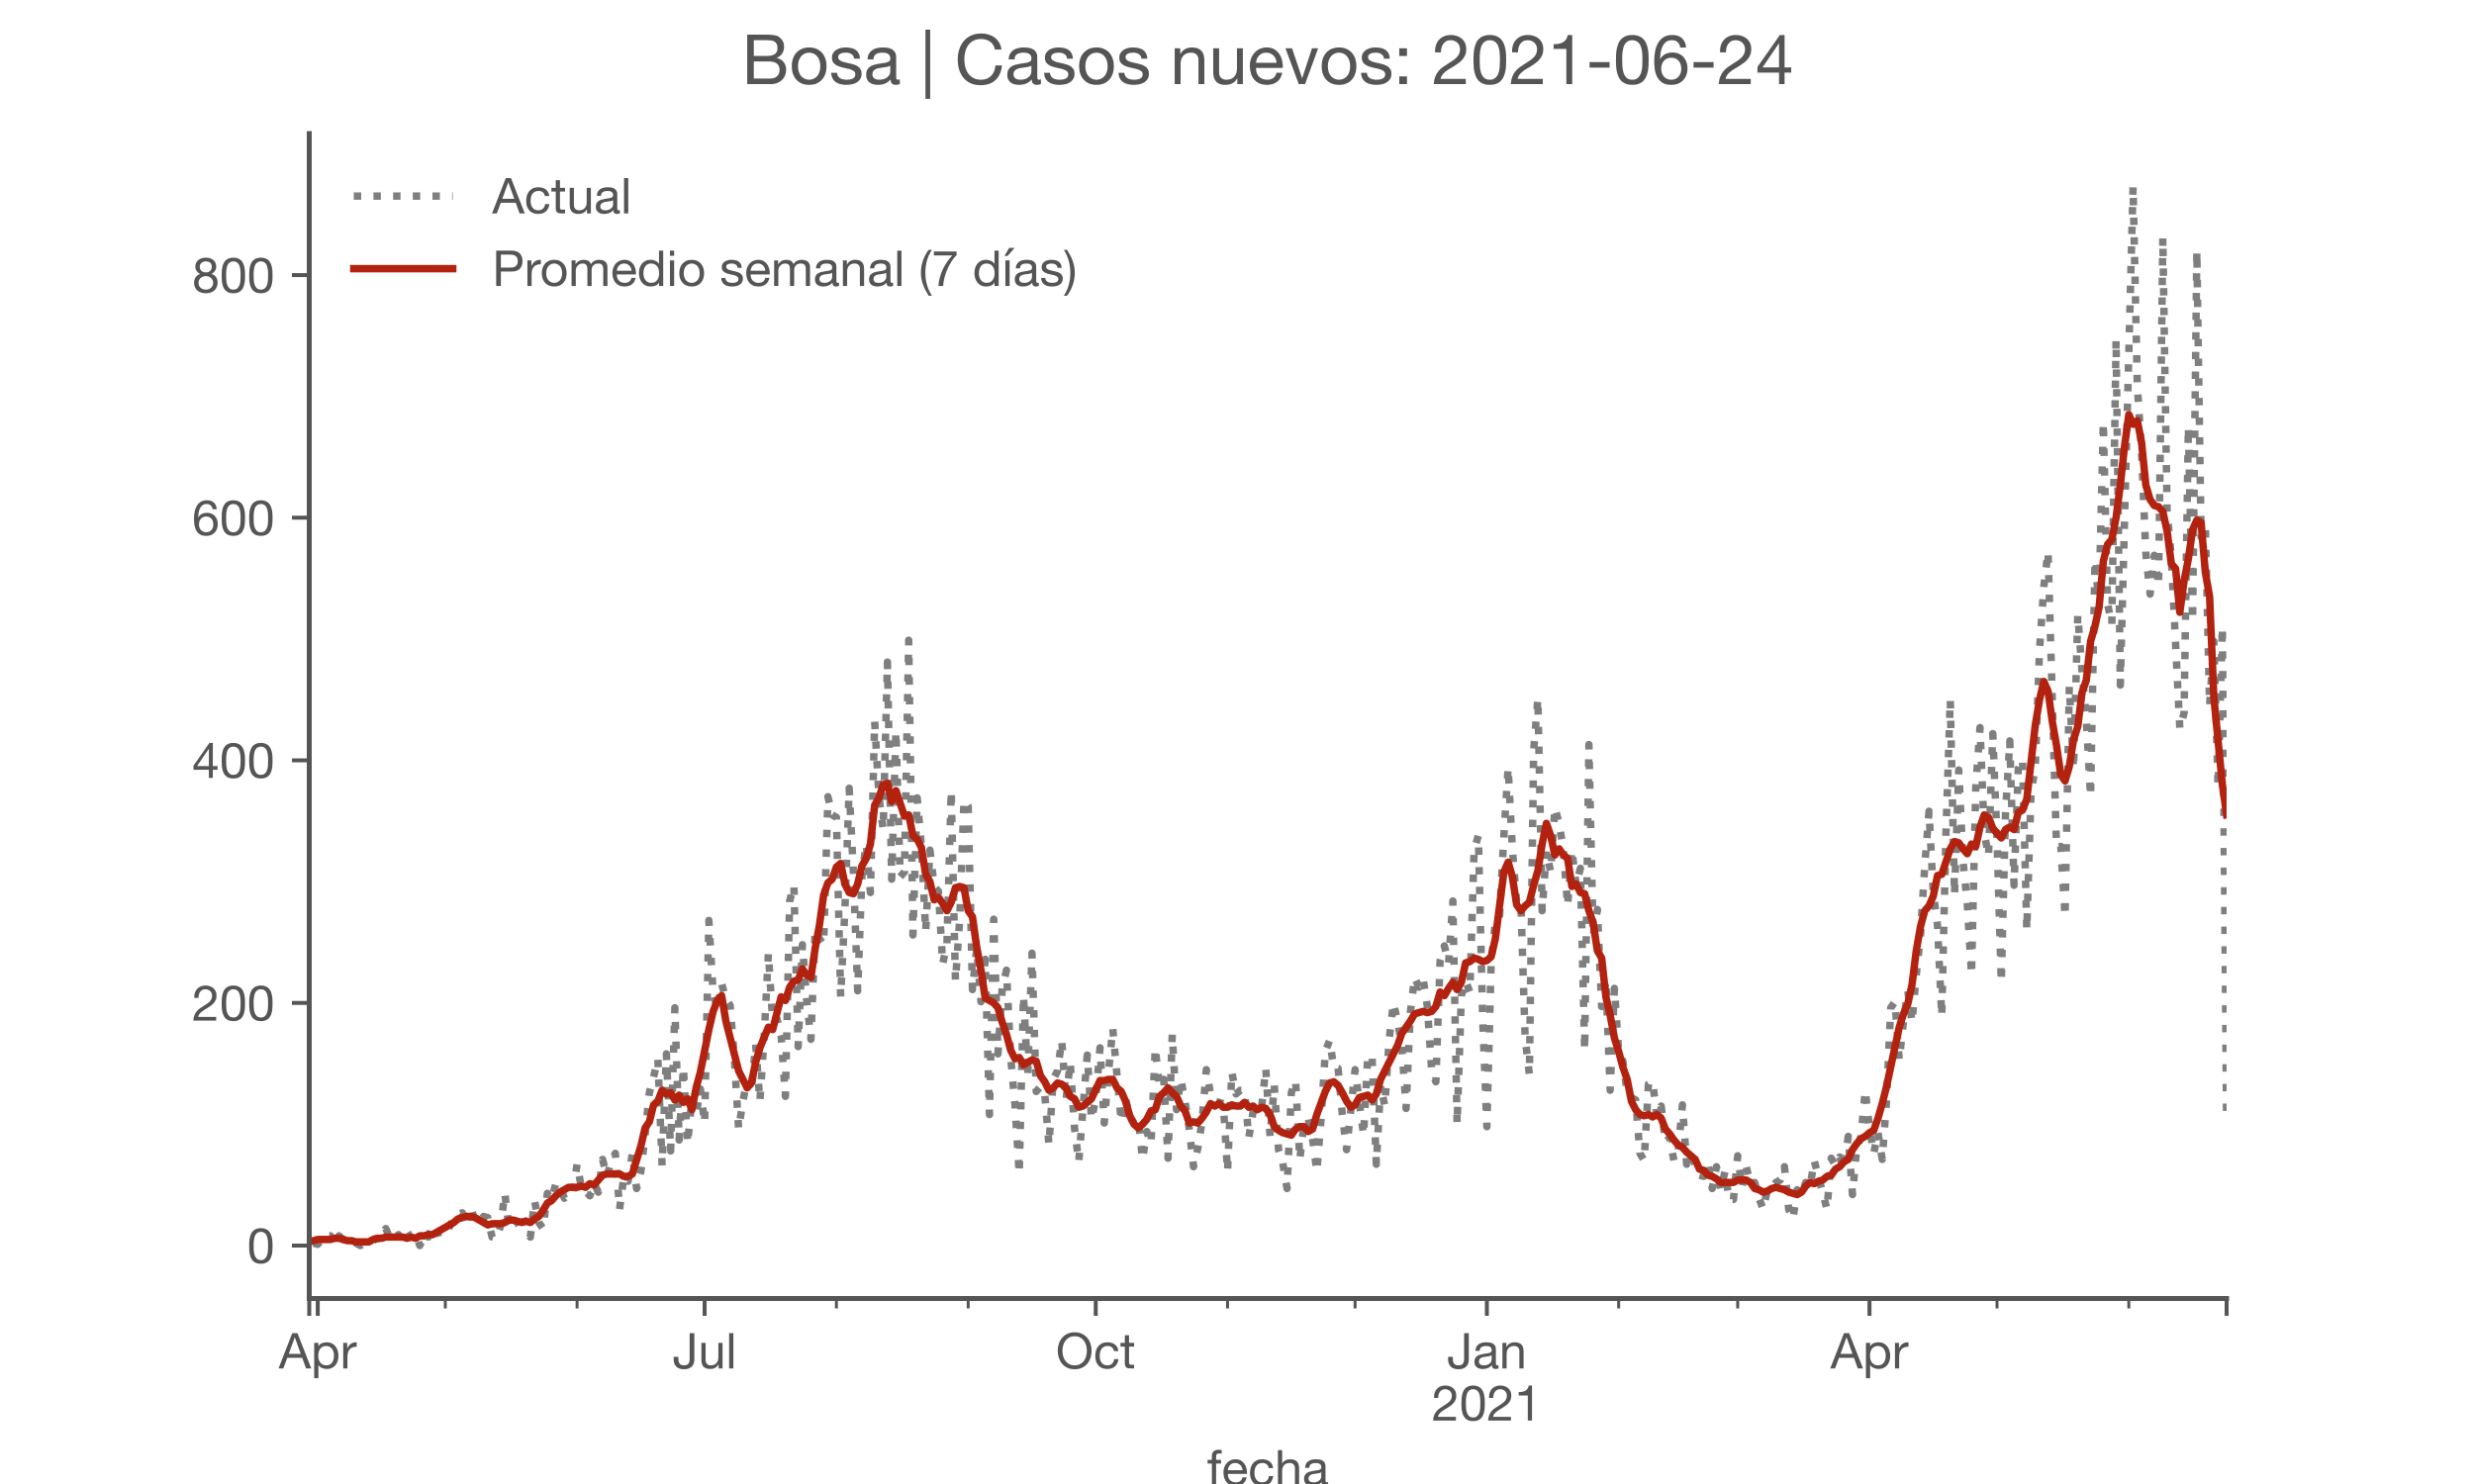 <?xml version="1.0" encoding="utf-8" standalone="no"?>
<!DOCTYPE svg PUBLIC "-//W3C//DTD SVG 1.1//EN"
  "http://www.w3.org/Graphics/SVG/1.1/DTD/svg11.dtd">
<!-- Created with matplotlib (https://matplotlib.org/) -->
<svg height="300pt" version="1.1" viewBox="0 0 500 300" width="500pt" xmlns="http://www.w3.org/2000/svg" xmlns:xlink="http://www.w3.org/1999/xlink">
 <defs>
  <style type="text/css">*{stroke-linecap:butt;stroke-linejoin:round;}</style>
 </defs>
 <g id="figure_1">
  <g id="patch_1">
   <path d="M 0 300 
L 500 300 
L 500 0 
L 0 0 
z
" style="fill:#ffffff;"/>
  </g>
  <g id="axes_1">
   <g id="patch_2">
    <path d="M 62.5 262.5 
L 450 262.5 
L 450 27 
L 62.5 27 
z
" style="fill:#ffffff;"/>
   </g>
   <g id="matplotlib.axis_1">
    <g id="xtick_1">
     <g id="line2d_1">
      <defs>
       <path d="M 0 0 
L 0 3.5 
" id="mcec38db6cc" style="stroke:#555555;stroke-width:0.8;"/>
      </defs>
      <g>
       <use style="fill:#555555;stroke:#555555;stroke-width:0.8;" x="62.5" xlink:href="#mcec38db6cc" y="262.5"/>
      </g>
     </g>
    </g>
    <g id="xtick_2">
     <g id="line2d_2">
      <g>
       <use style="fill:#555555;stroke:#555555;stroke-width:0.8;" x="64.218" xlink:href="#mcec38db6cc" y="262.5"/>
      </g>
     </g>
     <g id="text_1">
      <!-- Apr -->
      <g style="fill:#555555;" transform="translate(56.349 276.641)scale(0.1 -0.1)">
       <defs>
        <path d="M 20.094 29.5 
L 32.203 62.797 
L 32.406 62.797 
L 44.297 29.5 
z
M 27.203 71.406 
L -0.594 0 
L 9.094 0 
L 17.094 21.5 
L 47.297 21.5 
L 55.094 0 
L 65.594 0 
L 37.703 71.406 
z
" id="HelveticaNeue-65"/>
        <path d="M 6.703 51.703 
L 6.703 -19.703 
L 15.203 -19.703 
L 15.203 6.906 
L 15.406 6.906 
Q 16.797 4.594 18.844 3.047 
Q 20.906 1.5 23.203 0.594 
Q 25.5 -0.297 27.844 -0.688 
Q 30.203 -1.094 32.094 -1.094 
Q 38 -1.094 42.453 1 
Q 46.906 3.094 49.844 6.75 
Q 52.797 10.406 54.25 15.297 
Q 55.703 20.203 55.703 25.703 
Q 55.703 31.203 54.203 36.094 
Q 52.703 41 49.75 44.75 
Q 46.797 48.5 42.344 50.703 
Q 37.906 52.906 31.906 52.906 
Q 26.5 52.906 22 50.953 
Q 17.5 49 15.406 44.703 
L 15.203 44.703 
L 15.203 51.703 
z
M 46.703 26.297 
Q 46.703 22.5 45.891 18.891 
Q 45.094 15.297 43.297 12.5 
Q 41.5 9.703 38.547 8 
Q 35.594 6.297 31.203 6.297 
Q 26.797 6.297 23.688 7.938 
Q 20.594 9.594 18.641 12.297 
Q 16.703 15 15.797 18.547 
Q 14.906 22.094 14.906 25.906 
Q 14.906 29.5 15.75 33 
Q 16.594 36.5 18.5 39.25 
Q 20.406 42 23.406 43.703 
Q 26.406 45.406 30.703 45.406 
Q 34.797 45.406 37.844 43.797 
Q 40.906 42.203 42.844 39.5 
Q 44.797 36.797 45.75 33.344 
Q 46.703 29.906 46.703 26.297 
z
" id="HelveticaNeue-112"/>
        <path d="M 6.094 51.703 
L 6.094 0 
L 14.594 0 
L 14.594 23 
Q 14.594 28 15.594 31.844 
Q 16.594 35.703 18.797 38.391 
Q 21 41.094 24.594 42.5 
Q 28.203 43.906 33.297 43.906 
L 33.297 52.906 
Q 26.406 53.094 21.906 50.094 
Q 17.406 47.094 14.297 40.797 
L 14.094 40.797 
L 14.094 51.703 
z
" id="HelveticaNeue-114"/>
       </defs>
       <use xlink:href="#HelveticaNeue-65"/>
       <use x="64.8" xlink:href="#HelveticaNeue-112"/>
       <use x="124.1" xlink:href="#HelveticaNeue-114"/>
      </g>
     </g>
    </g>
    <g id="xtick_3">
     <g id="line2d_3">
      <g>
       <use style="fill:#555555;stroke:#555555;stroke-width:0.8;" x="142.406" xlink:href="#mcec38db6cc" y="262.5"/>
      </g>
     </g>
     <g id="text_2">
      <!-- Jul -->
      <g style="fill:#555555;" transform="translate(135.921 276.641)scale(0.1 -0.1)">
       <defs>
        <path d="M 44.094 17.797 
L 44.094 71.406 
L 34.594 71.406 
L 34.594 19.203 
Q 34.594 13.297 32.141 9.797 
Q 29.703 6.297 23.203 6.297 
Q 19.703 6.297 17.453 7.344 
Q 15.203 8.406 13.953 10.297 
Q 12.703 12.203 12.203 14.797 
Q 11.703 17.406 11.703 20.5 
L 11.703 23.5 
L 2.203 23.5 
L 2.203 19.094 
Q 2.203 8.906 7.594 3.656 
Q 13 -1.594 23 -1.594 
Q 29 -1.594 33.047 0.047 
Q 37.094 1.703 39.547 4.453 
Q 42 7.203 43.047 10.703 
Q 44.094 14.203 44.094 17.797 
z
" id="HelveticaNeue-74"/>
        <path d="M 49.203 0 
L 49.203 51.703 
L 40.703 51.703 
L 40.703 22.5 
Q 40.703 19 39.75 16.047 
Q 38.797 13.094 36.891 10.891 
Q 35 8.703 32.141 7.5 
Q 29.297 6.297 25.406 6.297 
Q 20.5 6.297 17.703 9.094 
Q 14.906 11.906 14.906 16.703 
L 14.906 51.703 
L 6.406 51.703 
L 6.406 17.703 
Q 6.406 13.5 7.25 10.047 
Q 8.094 6.594 10.188 4.094 
Q 12.297 1.594 15.688 0.25 
Q 19.094 -1.094 24.203 -1.094 
Q 29.906 -1.094 34.094 1.156 
Q 38.297 3.406 41 8.203 
L 41.203 8.203 
L 41.203 0 
z
" id="HelveticaNeue-117"/>
        <path d="M 6.906 71.406 
L 6.906 0 
L 15.406 0 
L 15.406 71.406 
z
" id="HelveticaNeue-108"/>
       </defs>
       <use xlink:href="#HelveticaNeue-74"/>
       <use x="51.9" xlink:href="#HelveticaNeue-117"/>
       <use x="107.5" xlink:href="#HelveticaNeue-108"/>
      </g>
     </g>
    </g>
    <g id="xtick_4">
     <g id="line2d_4">
      <g>
       <use style="fill:#555555;stroke:#555555;stroke-width:0.8;" x="221.452" xlink:href="#mcec38db6cc" y="262.5"/>
      </g>
     </g>
     <g id="text_3">
      <!-- Oct -->
      <g style="fill:#555555;" transform="translate(213.392 276.641)scale(0.1 -0.1)">
       <defs>
        <path d="M 13.297 35.703 
Q 13.297 41.094 14.688 46.344 
Q 16.094 51.594 19.094 55.797 
Q 22.094 60 26.797 62.547 
Q 31.5 65.094 38 65.094 
Q 44.5 65.094 49.203 62.547 
Q 53.906 60 56.906 55.797 
Q 59.906 51.594 61.297 46.344 
Q 62.703 41.094 62.703 35.703 
Q 62.703 30.297 61.297 25.047 
Q 59.906 19.797 56.906 15.594 
Q 53.906 11.406 49.203 8.844 
Q 44.5 6.297 38 6.297 
Q 31.5 6.297 26.797 8.844 
Q 22.094 11.406 19.094 15.594 
Q 16.094 19.797 14.688 25.047 
Q 13.297 30.297 13.297 35.703 
z
M 3.797 35.703 
Q 3.797 28.406 5.938 21.656 
Q 8.094 14.906 12.391 9.703 
Q 16.703 4.5 23.094 1.453 
Q 29.5 -1.594 38 -1.594 
Q 46.5 -1.594 52.891 1.453 
Q 59.297 4.5 63.594 9.703 
Q 67.906 14.906 70.047 21.656 
Q 72.203 28.406 72.203 35.703 
Q 72.203 43 70.047 49.75 
Q 67.906 56.5 63.594 61.703 
Q 59.297 66.906 52.891 70 
Q 46.5 73.094 38 73.094 
Q 29.5 73.094 23.094 70 
Q 16.703 66.906 12.391 61.703 
Q 8.094 56.5 5.938 49.75 
Q 3.797 43 3.797 35.703 
z
" id="HelveticaNeue-79"/>
        <path d="M 41.5 35.094 
L 50.297 35.094 
Q 49.797 39.703 47.891 43.047 
Q 46 46.406 43.047 48.594 
Q 40.094 50.797 36.25 51.844 
Q 32.406 52.906 28 52.906 
Q 21.906 52.906 17.297 50.75 
Q 12.703 48.594 9.641 44.844 
Q 6.594 41.094 5.094 36.047 
Q 3.594 31 3.594 25.203 
Q 3.594 19.406 5.141 14.547 
Q 6.703 9.703 9.75 6.203 
Q 12.797 2.703 17.344 0.797 
Q 21.906 -1.094 27.797 -1.094 
Q 37.703 -1.094 43.453 4.094 
Q 49.203 9.297 50.594 18.906 
L 41.906 18.906 
Q 41.094 12.906 37.547 9.594 
Q 34 6.297 27.703 6.297 
Q 23.703 6.297 20.797 7.891 
Q 17.906 9.5 16.094 12.141 
Q 14.297 14.797 13.438 18.188 
Q 12.594 21.594 12.594 25.203 
Q 12.594 29.094 13.391 32.75 
Q 14.203 36.406 16.047 39.203 
Q 17.906 42 21 43.703 
Q 24.094 45.406 28.703 45.406 
Q 34.094 45.406 37.297 42.703 
Q 40.5 40 41.5 35.094 
z
" id="HelveticaNeue-99"/>
        <path d="M 18.203 51.703 
L 18.203 67.203 
L 9.703 67.203 
L 9.703 51.703 
L 0.906 51.703 
L 0.906 44.203 
L 9.703 44.203 
L 9.703 11.297 
Q 9.703 7.703 10.391 5.5 
Q 11.094 3.297 12.547 2.094 
Q 14 0.906 16.344 0.453 
Q 18.703 0 22 0 
L 28.5 0 
L 28.5 7.5 
L 24.594 7.5 
Q 22.594 7.5 21.344 7.641 
Q 20.094 7.797 19.391 8.297 
Q 18.703 8.797 18.453 9.688 
Q 18.203 10.594 18.203 12.094 
L 18.203 44.203 
L 28.5 44.203 
L 28.5 51.703 
z
" id="HelveticaNeue-116"/>
       </defs>
       <use xlink:href="#HelveticaNeue-79"/>
       <use x="76" xlink:href="#HelveticaNeue-99"/>
       <use x="129.7" xlink:href="#HelveticaNeue-116"/>
      </g>
     </g>
    </g>
    <g id="xtick_5">
     <g id="line2d_5">
      <g>
       <use style="fill:#555555;stroke:#555555;stroke-width:0.8;" x="300.499" xlink:href="#mcec38db6cc" y="262.5"/>
      </g>
     </g>
     <g id="text_4">
      <!-- Jan -->
      <g style="fill:#555555;" transform="translate(292.439 276.641)scale(0.1 -0.1)">
       <defs>
        <path d="M 52.203 0.203 
Q 50 -1.094 46.094 -1.094 
Q 42.797 -1.094 40.844 0.75 
Q 38.906 2.594 38.906 6.797 
Q 35.406 2.594 30.75 0.75 
Q 26.094 -1.094 20.703 -1.094 
Q 17.203 -1.094 14.047 -0.297 
Q 10.906 0.5 8.594 2.203 
Q 6.297 3.906 4.938 6.656 
Q 3.594 9.406 3.594 13.297 
Q 3.594 17.703 5.094 20.5 
Q 6.594 23.297 9.047 25.047 
Q 11.5 26.797 14.641 27.688 
Q 17.797 28.594 21.094 29.203 
Q 24.594 29.906 27.75 30.25 
Q 30.906 30.594 33.297 31.25 
Q 35.703 31.906 37.094 33.156 
Q 38.5 34.406 38.5 36.797 
Q 38.5 39.594 37.453 41.297 
Q 36.406 43 34.75 43.891 
Q 33.094 44.797 31.047 45.094 
Q 29 45.406 27 45.406 
Q 21.594 45.406 18 43.344 
Q 14.406 41.297 14.094 35.594 
L 5.594 35.594 
Q 5.797 40.406 7.594 43.703 
Q 9.406 47 12.406 49.047 
Q 15.406 51.094 19.25 52 
Q 23.094 52.906 27.5 52.906 
Q 31 52.906 34.453 52.406 
Q 37.906 51.906 40.703 50.344 
Q 43.5 48.797 45.203 46 
Q 46.906 43.203 46.906 38.703 
L 46.906 12.094 
Q 46.906 9.094 47.25 7.688 
Q 47.594 6.297 49.594 6.297 
Q 50.703 6.297 52.203 6.797 
z
M 38.406 26.703 
Q 36.797 25.5 34.188 24.953 
Q 31.594 24.406 28.75 24.047 
Q 25.906 23.703 23 23.25 
Q 20.094 22.797 17.797 21.797 
Q 15.5 20.797 14.047 18.938 
Q 12.594 17.094 12.594 13.906 
Q 12.594 11.797 13.438 10.344 
Q 14.297 8.906 15.641 8 
Q 17 7.094 18.797 6.688 
Q 20.594 6.297 22.594 6.297 
Q 26.797 6.297 29.797 7.438 
Q 32.797 8.594 34.688 10.344 
Q 36.594 12.094 37.5 14.141 
Q 38.406 16.203 38.406 18 
z
" id="HelveticaNeue-97"/>
        <path d="M 6.406 51.703 
L 6.406 0 
L 14.906 0 
L 14.906 29.203 
Q 14.906 32.703 15.844 35.641 
Q 16.797 38.594 18.688 40.797 
Q 20.594 43 23.438 44.203 
Q 26.297 45.406 30.203 45.406 
Q 35.094 45.406 37.891 42.594 
Q 40.703 39.797 40.703 35 
L 40.703 0 
L 49.203 0 
L 49.203 34 
Q 49.203 38.203 48.344 41.641 
Q 47.5 45.094 45.391 47.594 
Q 43.297 50.094 39.891 51.5 
Q 36.5 52.906 31.406 52.906 
Q 19.906 52.906 14.594 43.5 
L 14.406 43.5 
L 14.406 51.703 
z
" id="HelveticaNeue-110"/>
       </defs>
       <use xlink:href="#HelveticaNeue-74"/>
       <use x="51.9" xlink:href="#HelveticaNeue-97"/>
       <use x="105.6" xlink:href="#HelveticaNeue-110"/>
      </g>
      <!-- 2021 -->
      <g style="fill:#555555;" transform="translate(289.38 287.18)scale(0.1 -0.1)">
       <defs>
        <path d="M 4.406 45.797 
L 12.906 45.797 
Q 12.797 49 13.547 52.141 
Q 14.297 55.297 16 57.797 
Q 17.703 60.297 20.344 61.844 
Q 23 63.406 26.703 63.406 
Q 29.5 63.406 32 62.5 
Q 34.5 61.594 36.344 59.891 
Q 38.203 58.203 39.297 55.844 
Q 40.406 53.5 40.406 50.594 
Q 40.406 46.906 39.25 44.094 
Q 38.094 41.297 35.844 38.891 
Q 33.594 36.5 30.188 34.141 
Q 26.797 31.797 22.297 29 
Q 18.594 26.797 15.188 24.297 
Q 11.797 21.797 9.094 18.5 
Q 6.406 15.203 4.656 10.75 
Q 2.906 6.297 2.406 0 
L 48.703 0 
L 48.703 7.5 
L 12.297 7.5 
Q 12.906 10.797 14.844 13.344 
Q 16.797 15.906 19.547 18.094 
Q 22.297 20.297 25.594 22.25 
Q 28.906 24.203 32.203 26.203 
Q 35.5 28.297 38.594 30.594 
Q 41.703 32.906 44.094 35.75 
Q 46.5 38.594 47.953 42.188 
Q 49.406 45.797 49.406 50.5 
Q 49.406 55.5 47.656 59.297 
Q 45.906 63.094 42.906 65.641 
Q 39.906 68.203 35.844 69.547 
Q 31.797 70.906 27.203 70.906 
Q 21.594 70.906 17.188 69 
Q 12.797 67.094 9.844 63.75 
Q 6.906 60.406 5.5 55.797 
Q 4.094 51.203 4.406 45.797 
z
" id="HelveticaNeue-50"/>
        <path d="M 13.203 34.906 
Q 13.203 37.5 13.25 40.641 
Q 13.297 43.797 13.75 46.938 
Q 14.203 50.094 15.047 53.094 
Q 15.906 56.094 17.547 58.344 
Q 19.203 60.594 21.703 62 
Q 24.203 63.406 27.797 63.406 
Q 31.406 63.406 33.906 62 
Q 36.406 60.594 38.047 58.344 
Q 39.703 56.094 40.547 53.094 
Q 41.406 50.094 41.844 46.938 
Q 42.297 43.797 42.344 40.641 
Q 42.406 37.5 42.406 34.906 
Q 42.406 30.906 42.156 25.953 
Q 41.906 21 40.547 16.641 
Q 39.203 12.297 36.203 9.297 
Q 33.203 6.297 27.797 6.297 
Q 22.406 6.297 19.406 9.297 
Q 16.406 12.297 15.047 16.641 
Q 13.703 21 13.453 25.953 
Q 13.203 30.906 13.203 34.906 
z
M 4.203 34.797 
Q 4.203 30.906 4.391 26.703 
Q 4.594 22.5 5.391 18.5 
Q 6.203 14.5 7.703 10.953 
Q 9.203 7.406 11.797 4.703 
Q 14.406 2 18.344 0.453 
Q 22.297 -1.094 27.797 -1.094 
Q 33.406 -1.094 37.297 0.453 
Q 41.203 2 43.797 4.703 
Q 46.406 7.406 47.906 10.953 
Q 49.406 14.5 50.203 18.5 
Q 51 22.5 51.203 26.703 
Q 51.406 30.906 51.406 34.797 
Q 51.406 38.703 51.203 42.891 
Q 51 47.094 50.203 51.094 
Q 49.406 55.094 47.906 58.688 
Q 46.406 62.297 43.797 65 
Q 41.203 67.703 37.25 69.297 
Q 33.297 70.906 27.797 70.906 
Q 22.297 70.906 18.344 69.297 
Q 14.406 67.703 11.797 65 
Q 9.203 62.297 7.703 58.688 
Q 6.203 55.094 5.391 51.094 
Q 4.594 47.094 4.391 42.891 
Q 4.203 38.703 4.203 34.797 
z
" id="HelveticaNeue-48"/>
        <path d="M 35.594 0 
L 35.594 70.906 
L 29.094 70.906 
Q 28.406 66.906 26.5 64.297 
Q 24.594 61.703 21.844 60.203 
Q 19.094 58.703 15.688 58.141 
Q 12.297 57.594 8.703 57.594 
L 8.703 50.797 
L 27.094 50.797 
L 27.094 0 
z
" id="HelveticaNeue-49"/>
       </defs>
       <use xlink:href="#HelveticaNeue-50"/>
       <use x="55.6" xlink:href="#HelveticaNeue-48"/>
       <use x="111.2" xlink:href="#HelveticaNeue-50"/>
       <use x="166.8" xlink:href="#HelveticaNeue-49"/>
      </g>
     </g>
    </g>
    <g id="xtick_6">
     <g id="line2d_6">
      <g>
       <use style="fill:#555555;stroke:#555555;stroke-width:0.8;" x="377.827" xlink:href="#mcec38db6cc" y="262.5"/>
      </g>
     </g>
     <g id="text_5">
      <!-- Apr -->
      <g style="fill:#555555;" transform="translate(369.958 276.641)scale(0.1 -0.1)">
       <use xlink:href="#HelveticaNeue-65"/>
       <use x="64.8" xlink:href="#HelveticaNeue-112"/>
       <use x="124.1" xlink:href="#HelveticaNeue-114"/>
      </g>
     </g>
    </g>
    <g id="xtick_7">
     <g id="line2d_7">
      <g>
       <use style="fill:#555555;stroke:#555555;stroke-width:0.8;" x="450" xlink:href="#mcec38db6cc" y="262.5"/>
      </g>
     </g>
    </g>
    <g id="xtick_8">
     <g id="line2d_8">
      <defs>
       <path d="M 0 0 
L 0 2 
" id="mbe348a2831" style="stroke:#555555;stroke-width:0.6;"/>
      </defs>
      <g>
       <use style="fill:#555555;stroke:#555555;stroke-width:0.6;" x="89.994" xlink:href="#mbe348a2831" y="262.5"/>
      </g>
     </g>
    </g>
    <g id="xtick_9">
     <g id="line2d_9">
      <g>
       <use style="fill:#555555;stroke:#555555;stroke-width:0.6;" x="116.63" xlink:href="#mbe348a2831" y="262.5"/>
      </g>
     </g>
    </g>
    <g id="xtick_10">
     <g id="line2d_10">
      <g>
       <use style="fill:#555555;stroke:#555555;stroke-width:0.6;" x="169.041" xlink:href="#mbe348a2831" y="262.5"/>
      </g>
     </g>
    </g>
    <g id="xtick_11">
     <g id="line2d_11">
      <g>
       <use style="fill:#555555;stroke:#555555;stroke-width:0.6;" x="195.676" xlink:href="#mbe348a2831" y="262.5"/>
      </g>
     </g>
    </g>
    <g id="xtick_12">
     <g id="line2d_12">
      <g>
       <use style="fill:#555555;stroke:#555555;stroke-width:0.6;" x="248.088" xlink:href="#mbe348a2831" y="262.5"/>
      </g>
     </g>
    </g>
    <g id="xtick_13">
     <g id="line2d_13">
      <g>
       <use style="fill:#555555;stroke:#555555;stroke-width:0.6;" x="273.864" xlink:href="#mbe348a2831" y="262.5"/>
      </g>
     </g>
    </g>
    <g id="xtick_14">
     <g id="line2d_14">
      <g>
       <use style="fill:#555555;stroke:#555555;stroke-width:0.6;" x="327.134" xlink:href="#mbe348a2831" y="262.5"/>
      </g>
     </g>
    </g>
    <g id="xtick_15">
     <g id="line2d_15">
      <g>
       <use style="fill:#555555;stroke:#555555;stroke-width:0.6;" x="351.192" xlink:href="#mbe348a2831" y="262.5"/>
      </g>
     </g>
    </g>
    <g id="xtick_16">
     <g id="line2d_16">
      <g>
       <use style="fill:#555555;stroke:#555555;stroke-width:0.6;" x="403.603" xlink:href="#mbe348a2831" y="262.5"/>
      </g>
     </g>
    </g>
    <g id="xtick_17">
     <g id="line2d_17">
      <g>
       <use style="fill:#555555;stroke:#555555;stroke-width:0.6;" x="430.238" xlink:href="#mbe348a2831" y="262.5"/>
      </g>
     </g>
    </g>
    <g id="text_6">
     <!-- fecha -->
     <g style="fill:#555555;" transform="translate(243.935 300.291)scale(0.1 -0.1)">
      <defs>
       <path d="M 9.906 44.203 
L 9.906 0 
L 18.406 0 
L 18.406 44.203 
L 28.406 44.203 
L 28.406 51.703 
L 18.406 51.703 
L 18.406 58.906 
Q 18.406 62.297 20.094 63.5 
Q 21.797 64.703 24.906 64.703 
Q 26 64.703 27.297 64.547 
Q 28.594 64.406 29.703 64 
L 29.703 71.406 
Q 28.5 71.797 26.953 72 
Q 25.406 72.203 24.203 72.203 
Q 17.203 72.203 13.547 68.953 
Q 9.906 65.703 9.906 59.406 
L 9.906 51.703 
L 1.203 51.703 
L 1.203 44.203 
z
" id="HelveticaNeue-102"/>
       <path d="M 42.297 30.797 
L 12.594 30.797 
Q 12.797 33.797 13.891 36.438 
Q 15 39.094 16.891 41.094 
Q 18.797 43.094 21.438 44.25 
Q 24.094 45.406 27.406 45.406 
Q 30.594 45.406 33.25 44.25 
Q 35.906 43.094 37.844 41.141 
Q 39.797 39.203 40.938 36.5 
Q 42.094 33.797 42.297 30.797 
z
M 50.5 16.406 
L 42.094 16.406 
Q 41 11.297 37.547 8.797 
Q 34.094 6.297 28.703 6.297 
Q 24.5 6.297 21.391 7.688 
Q 18.297 9.094 16.297 11.438 
Q 14.297 13.797 13.391 16.844 
Q 12.5 19.906 12.594 23.297 
L 51.297 23.297 
Q 51.5 28 50.453 33.203 
Q 49.406 38.406 46.656 42.797 
Q 43.906 47.203 39.344 50.047 
Q 34.797 52.906 27.906 52.906 
Q 22.594 52.906 18.141 50.906 
Q 13.703 48.906 10.453 45.297 
Q 7.203 41.703 5.391 36.797 
Q 3.594 31.906 3.594 26 
Q 3.797 20.094 5.344 15.094 
Q 6.906 10.094 10 6.5 
Q 13.094 2.906 17.641 0.906 
Q 22.203 -1.094 28.406 -1.094 
Q 37.203 -1.094 43 3.297 
Q 48.797 7.703 50.5 16.406 
z
" id="HelveticaNeue-101"/>
       <path d="M 6.406 71.406 
L 6.406 0 
L 14.906 0 
L 14.906 29.203 
Q 14.906 32.703 15.844 35.641 
Q 16.797 38.594 18.688 40.797 
Q 20.594 43 23.438 44.203 
Q 26.297 45.406 30.203 45.406 
Q 35.094 45.406 37.891 42.594 
Q 40.703 39.797 40.703 35 
L 40.703 0 
L 49.203 0 
L 49.203 34 
Q 49.203 38.203 48.344 41.641 
Q 47.5 45.094 45.391 47.594 
Q 43.297 50.094 39.891 51.5 
Q 36.5 52.906 31.406 52.906 
Q 29.094 52.906 26.641 52.406 
Q 24.203 51.906 21.953 50.844 
Q 19.703 49.797 17.891 48.141 
Q 16.094 46.5 15.094 44.094 
L 14.906 44.094 
L 14.906 71.406 
z
" id="HelveticaNeue-104"/>
      </defs>
      <use xlink:href="#HelveticaNeue-102"/>
      <use x="29.6" xlink:href="#HelveticaNeue-101"/>
      <use x="83.3" xlink:href="#HelveticaNeue-99"/>
      <use x="137" xlink:href="#HelveticaNeue-104"/>
      <use x="192.6" xlink:href="#HelveticaNeue-97"/>
     </g>
    </g>
   </g>
   <g id="matplotlib.axis_2">
    <g id="ytick_1">
     <g id="line2d_18">
      <defs>
       <path d="M 0 0 
L -3.5 0 
" id="m954042a56c" style="stroke:#555555;stroke-width:0.8;"/>
      </defs>
      <g>
       <use style="fill:#555555;stroke:#555555;stroke-width:0.8;" x="62.5" xlink:href="#m954042a56c" y="251.795"/>
      </g>
     </g>
     <g id="text_7">
      <!-- 0 -->
      <g style="fill:#555555;" transform="translate(49.941 255.366)scale(0.1 -0.1)">
       <use xlink:href="#HelveticaNeue-48"/>
      </g>
     </g>
    </g>
    <g id="ytick_2">
     <g id="line2d_19">
      <g>
       <use style="fill:#555555;stroke:#555555;stroke-width:0.8;" x="62.5" xlink:href="#m954042a56c" y="202.748"/>
      </g>
     </g>
     <g id="text_8">
      <!-- 200 -->
      <g style="fill:#555555;" transform="translate(38.822 206.319)scale(0.1 -0.1)">
       <use xlink:href="#HelveticaNeue-50"/>
       <use x="55.6" xlink:href="#HelveticaNeue-48"/>
       <use x="111.2" xlink:href="#HelveticaNeue-48"/>
      </g>
     </g>
    </g>
    <g id="ytick_3">
     <g id="line2d_20">
      <g>
       <use style="fill:#555555;stroke:#555555;stroke-width:0.8;" x="62.5" xlink:href="#m954042a56c" y="153.701"/>
      </g>
     </g>
     <g id="text_9">
      <!-- 400 -->
      <g style="fill:#555555;" transform="translate(38.822 157.271)scale(0.1 -0.1)">
       <defs>
        <path d="M 33.906 24.094 
L 10.094 24.094 
L 33.703 58.797 
L 33.906 58.797 
z
M 41.906 24.094 
L 41.906 70.906 
L 35.094 70.906 
L 2.797 24.797 
L 2.797 16.594 
L 33.906 16.594 
L 33.906 0 
L 41.906 0 
L 41.906 16.594 
L 51.5 16.594 
L 51.5 24.094 
z
" id="HelveticaNeue-52"/>
       </defs>
       <use xlink:href="#HelveticaNeue-52"/>
       <use x="55.6" xlink:href="#HelveticaNeue-48"/>
       <use x="111.2" xlink:href="#HelveticaNeue-48"/>
      </g>
     </g>
    </g>
    <g id="ytick_4">
     <g id="line2d_21">
      <g>
       <use style="fill:#555555;stroke:#555555;stroke-width:0.8;" x="62.5" xlink:href="#m954042a56c" y="104.654"/>
      </g>
     </g>
     <g id="text_10">
      <!-- 600 -->
      <g style="fill:#555555;" transform="translate(38.822 108.224)scale(0.1 -0.1)">
       <defs>
        <path d="M 41.406 52.797 
L 49.906 52.797 
Q 49.094 61.594 43.891 66.25 
Q 38.703 70.906 29.906 70.906 
Q 22.297 70.906 17.297 67.703 
Q 12.297 64.5 9.297 59.203 
Q 6.297 53.906 5.047 47.047 
Q 3.797 40.203 3.797 32.906 
Q 3.797 27.297 4.641 21.297 
Q 5.5 15.297 8.094 10.297 
Q 10.703 5.297 15.5 2.094 
Q 20.297 -1.094 28.203 -1.094 
Q 34.906 -1.094 39.453 1.156 
Q 44 3.406 46.75 6.844 
Q 49.5 10.297 50.703 14.5 
Q 51.906 18.703 51.906 22.594 
Q 51.906 27.5 50.406 31.703 
Q 48.906 35.906 46.156 39 
Q 43.406 42.094 39.344 43.844 
Q 35.297 45.594 30.203 45.594 
Q 24.406 45.594 19.953 43.391 
Q 15.5 41.203 12.5 36.297 
L 12.297 36.5 
Q 12.406 40.594 13.094 45.297 
Q 13.797 50 15.641 54.047 
Q 17.5 58.094 20.797 60.75 
Q 24.094 63.406 29.5 63.406 
Q 34.594 63.406 37.688 60.5 
Q 40.797 57.594 41.406 52.797 
z
M 28.594 38.094 
Q 32.203 38.094 34.891 36.797 
Q 37.594 35.5 39.391 33.344 
Q 41.203 31.203 42.047 28.25 
Q 42.906 25.297 42.906 22 
Q 42.906 18.906 41.953 16.047 
Q 41 13.203 39.203 11 
Q 37.406 8.797 34.75 7.547 
Q 32.094 6.297 28.594 6.297 
Q 25.094 6.297 22.344 7.547 
Q 19.594 8.797 17.75 10.891 
Q 15.906 13 14.906 15.891 
Q 13.906 18.797 13.906 22.094 
Q 13.906 25.406 14.844 28.344 
Q 15.797 31.297 17.688 33.438 
Q 19.594 35.594 22.297 36.844 
Q 25 38.094 28.594 38.094 
z
" id="HelveticaNeue-54"/>
       </defs>
       <use xlink:href="#HelveticaNeue-54"/>
       <use x="55.6" xlink:href="#HelveticaNeue-48"/>
       <use x="111.2" xlink:href="#HelveticaNeue-48"/>
      </g>
     </g>
    </g>
    <g id="ytick_5">
     <g id="line2d_22">
      <g>
       <use style="fill:#555555;stroke:#555555;stroke-width:0.8;" x="62.5" xlink:href="#m954042a56c" y="55.607"/>
      </g>
     </g>
     <g id="text_11">
      <!-- 800 -->
      <g style="fill:#555555;" transform="translate(38.822 59.177)scale(0.1 -0.1)">
       <defs>
        <path d="M 15.5 52.5 
Q 15.5 55.203 16.5 57.203 
Q 17.5 59.203 19.141 60.594 
Q 20.797 62 23.094 62.703 
Q 25.406 63.406 27.906 63.406 
Q 33.094 63.406 36.438 60.656 
Q 39.797 57.906 39.797 52.5 
Q 39.797 47.094 36.5 44.094 
Q 33.203 41.094 28.094 41.094 
Q 25.5 41.094 23.203 41.797 
Q 20.906 42.5 19.203 43.891 
Q 17.5 45.297 16.5 47.438 
Q 15.5 49.594 15.5 52.5 
z
M 6.5 52.797 
Q 6.5 48 9.203 43.953 
Q 11.906 39.906 16.406 38.094 
Q 10.406 36 7.203 31.344 
Q 4 26.703 4 20.406 
Q 4 15 5.844 10.953 
Q 7.703 6.906 10.953 4.203 
Q 14.203 1.5 18.594 0.203 
Q 23 -1.094 28.094 -1.094 
Q 33 -1.094 37.297 0.297 
Q 41.594 1.703 44.75 4.453 
Q 47.906 7.203 49.75 11.203 
Q 51.594 15.203 51.594 20.406 
Q 51.594 27 48.5 31.547 
Q 45.406 36.094 39 38.094 
Q 43.5 40.094 46.141 44.047 
Q 48.797 48 48.797 52.797 
Q 48.797 56.203 47.594 59.453 
Q 46.406 62.703 43.844 65.25 
Q 41.297 67.797 37.188 69.344 
Q 33.094 70.906 27.297 70.906 
Q 23.203 70.906 19.453 69.703 
Q 15.703 68.5 12.797 66.203 
Q 9.906 63.906 8.203 60.547 
Q 6.5 57.203 6.5 52.797 
z
M 13 20 
Q 13 23.094 14.141 25.594 
Q 15.297 28.094 17.344 29.891 
Q 19.406 31.703 22.156 32.641 
Q 24.906 33.594 28 33.594 
Q 31 33.594 33.641 32.547 
Q 36.297 31.5 38.297 29.703 
Q 40.297 27.906 41.438 25.453 
Q 42.594 23 42.594 20.094 
Q 42.594 17.094 41.547 14.594 
Q 40.5 12.094 38.547 10.25 
Q 36.594 8.406 33.938 7.344 
Q 31.297 6.297 28.094 6.297 
Q 21.5 6.297 17.25 9.938 
Q 13 13.594 13 20 
z
" id="HelveticaNeue-56"/>
       </defs>
       <use xlink:href="#HelveticaNeue-56"/>
       <use x="55.6" xlink:href="#HelveticaNeue-48"/>
       <use x="111.2" xlink:href="#HelveticaNeue-48"/>
      </g>
     </g>
    </g>
   </g>
   <g id="line2d_23">
    <path clip-path="url(#p360480af2f)" d="M 63.359 251.305 
L 64.218 251.55 
L 65.078 250.324 
L 65.937 249.834 
L 66.796 249.834 
L 67.655 251.55 
L 68.514 249.834 
L 69.374 250.569 
L 71.092 250.569 
L 71.951 251.305 
L 72.81 251.795 
L 73.67 251.305 
L 75.388 250.815 
L 76.247 250.324 
L 77.106 250.569 
L 77.966 248.362 
L 78.825 250.324 
L 79.684 250.815 
L 80.543 249.588 
L 81.402 251.305 
L 82.262 250.079 
L 83.121 249.588 
L 83.98 249.343 
L 84.839 251.795 
L 85.698 249.588 
L 86.558 250.079 
L 87.417 247.872 
L 88.276 249.343 
L 89.135 249.098 
L 89.994 249.834 
L 91.713 246.155 
L 92.572 245.419 
L 93.431 245.174 
L 94.29 247.626 
L 95.15 243.948 
L 96.009 246.891 
L 96.868 247.136 
L 97.727 245.91 
L 98.586 246.155 
L 99.446 250.079 
L 100.305 250.324 
L 101.164 247.872 
L 102.023 241.25 
L 102.882 248.362 
L 104.601 246.891 
L 105.46 245.174 
L 106.319 248.853 
L 107.178 250.079 
L 108.038 242.722 
L 108.897 247.136 
L 109.756 248.362 
L 110.615 241.25 
L 111.475 242.476 
L 112.334 239.288 
L 113.193 239.779 
L 114.052 242.231 
L 114.911 241.25 
L 115.771 241.25 
L 116.63 235.365 
L 117.489 240.024 
L 118.348 240.76 
L 119.207 241.741 
L 120.067 239.288 
L 120.926 241.005 
L 121.785 234.384 
L 122.644 237.817 
L 123.503 234.874 
L 124.363 233.158 
L 125.222 244.438 
L 126.081 237.817 
L 126.94 238.798 
L 127.799 233.158 
L 128.659 240.269 
L 129.518 236.836 
L 130.377 229.479 
L 131.236 220.896 
L 132.095 217.708 
L 132.955 214.029 
L 133.814 235.61 
L 134.673 213.048 
L 135.532 232.667 
L 136.391 203.729 
L 137.251 230.46 
L 138.11 215.746 
L 138.969 231.196 
L 139.828 222.122 
L 140.687 225.31 
L 141.547 220.16 
L 142.406 227.027 
L 143.265 186.072 
L 144.124 200.786 
L 144.983 203.974 
L 145.843 198.825 
L 146.702 202.013 
L 147.561 203.239 
L 148.42 214.029 
L 149.279 228.253 
L 150.139 222.612 
L 150.998 218.443 
L 151.857 220.65 
L 152.716 211.086 
L 153.575 222.612 
L 154.435 209.615 
L 155.294 192.694 
L 156.153 206.427 
L 157.012 205.936 
L 157.871 209.37 
L 158.731 221.631 
L 159.59 182.148 
L 160.449 178.96 
L 161.308 211.577 
L 162.167 190.977 
L 163.027 202.013 
L 163.886 210.105 
L 164.745 188.034 
L 165.604 189.751 
L 166.463 190.977 
L 167.323 161.058 
L 168.182 164.737 
L 169.041 165.227 
L 169.9 201.522 
L 170.759 183.865 
L 171.619 159.342 
L 172.478 176.508 
L 173.337 200.296 
L 174.196 176.999 
L 175.055 170.622 
L 175.915 180.432 
L 176.774 145.854 
L 177.633 161.058 
L 178.492 167.68 
L 179.351 133.837 
L 180.211 177.734 
L 181.07 147.815 
L 181.929 177.244 
L 182.788 176.263 
L 183.647 129.423 
L 184.507 189.015 
L 185.366 161.303 
L 186.225 171.113 
L 187.084 188.279 
L 187.943 171.849 
L 188.803 179.206 
L 189.662 180.187 
L 190.521 194.901 
L 191.38 190.732 
L 192.239 159.832 
L 193.099 198.334 
L 193.958 185.827 
L 194.817 161.794 
L 195.676 163.02 
L 196.535 200.051 
L 197.395 191.713 
L 198.254 202.503 
L 199.113 193.92 
L 199.972 225.31 
L 200.831 185.827 
L 201.691 213.048 
L 202.55 199.805 
L 203.409 196.127 
L 204.268 213.784 
L 205.127 223.348 
L 205.987 237.327 
L 206.846 201.277 
L 207.705 217.462 
L 208.564 192.694 
L 209.424 220.65 
L 210.283 219.67 
L 211.142 221.141 
L 212.001 231.441 
L 212.86 218.198 
L 213.72 216.481 
L 214.579 210.351 
L 215.438 222.367 
L 216.297 214.765 
L 217.156 228.008 
L 218.016 234.874 
L 219.734 213.293 
L 220.593 226.291 
L 221.452 222.122 
L 222.312 211.822 
L 223.171 227.027 
L 224.03 216.727 
L 224.889 207.898 
L 226.608 226.781 
L 227.467 222.122 
L 228.326 225.8 
L 229.185 227.027 
L 230.044 226.046 
L 230.904 234.384 
L 231.763 228.743 
L 232.622 231.196 
L 233.481 211.822 
L 234.34 219.67 
L 235.2 218.198 
L 236.059 234.138 
L 236.918 209.124 
L 237.777 224.329 
L 238.636 218.198 
L 239.496 222.612 
L 240.355 228.253 
L 241.214 235.855 
L 242.073 232.177 
L 242.932 226.781 
L 243.792 216.236 
L 244.651 221.141 
L 245.51 222.612 
L 247.228 223.103 
L 248.088 236.836 
L 248.947 216.727 
L 249.806 221.141 
L 250.665 220.405 
L 251.524 220.405 
L 252.384 229.969 
L 253.243 224.82 
L 254.102 225.31 
L 254.961 223.839 
L 255.82 215.991 
L 256.68 229.724 
L 257.539 219.424 
L 258.398 232.422 
L 259.257 235.119 
L 260.116 240.269 
L 260.976 220.896 
L 261.835 218.443 
L 262.694 234.384 
L 263.553 227.027 
L 264.412 226.291 
L 265.272 230.215 
L 266.131 236.836 
L 266.99 226.291 
L 267.849 212.558 
L 268.708 210.351 
L 269.568 215.746 
L 270.427 215.991 
L 271.286 225.31 
L 272.145 232.422 
L 273.864 216.236 
L 275.582 229.479 
L 276.441 213.293 
L 277.3 213.784 
L 278.16 235.365 
L 279.019 219.424 
L 279.878 223.593 
L 280.737 210.351 
L 281.596 202.748 
L 282.456 206.427 
L 283.315 211.577 
L 284.174 224.084 
L 285.033 204.71 
L 285.892 197.598 
L 286.752 199.56 
L 287.611 197.844 
L 288.47 203.484 
L 289.329 216.236 
L 290.188 218.689 
L 291.048 194.165 
L 291.907 191.222 
L 292.766 194.655 
L 293.625 182.148 
L 294.484 227.272 
L 295.344 201.277 
L 296.203 198.334 
L 297.062 200.541 
L 297.921 171.849 
L 298.78 168.906 
L 299.64 205.446 
L 300.499 227.762 
L 301.358 194.901 
L 302.217 186.317 
L 303.076 185.091 
L 303.936 168.906 
L 304.795 155.173 
L 305.654 171.603 
L 306.513 182.394 
L 307.373 182.394 
L 308.232 209.86 
L 309.091 217.217 
L 309.95 151.739 
L 310.809 141.194 
L 311.669 184.11 
L 312.528 172.094 
L 313.387 176.263 
L 314.246 163.265 
L 315.105 166.453 
L 315.965 171.849 
L 316.824 183.129 
L 317.683 171.849 
L 318.542 178.96 
L 319.401 175.527 
L 320.261 212.312 
L 321.12 150.513 
L 321.979 189.26 
L 322.838 183.865 
L 323.697 203.484 
L 324.557 198.089 
L 325.416 220.405 
L 326.275 199.805 
L 327.134 212.558 
L 327.993 214.52 
L 328.853 220.896 
L 329.712 221.877 
L 330.571 222.367 
L 331.43 233.158 
L 332.289 234.629 
L 333.149 219.179 
L 334.008 218.689 
L 334.867 225.8 
L 335.726 223.593 
L 336.585 230.95 
L 337.445 229.969 
L 338.304 234.629 
L 339.163 232.667 
L 340.022 223.348 
L 340.881 235.365 
L 341.741 233.403 
L 343.459 237.572 
L 344.318 237.817 
L 345.177 235.365 
L 346.037 240.269 
L 346.896 235.855 
L 347.755 240.515 
L 348.614 236.836 
L 349.473 242.476 
L 350.333 242.476 
L 351.192 233.648 
L 352.051 240.024 
L 352.91 235.855 
L 353.769 239.288 
L 354.629 239.043 
L 355.488 242.231 
L 356.347 244.438 
L 357.206 240.515 
L 358.065 240.024 
L 358.925 239.043 
L 359.784 238.553 
L 360.643 235.855 
L 361.502 244.438 
L 362.361 246.4 
L 363.221 240.515 
L 364.08 241.496 
L 364.939 239.043 
L 365.798 240.024 
L 366.657 234.629 
L 369.235 244.438 
L 370.094 234.138 
L 370.953 235.61 
L 371.813 233.893 
L 372.672 236.346 
L 373.531 229.724 
L 374.39 241.496 
L 375.249 231.931 
L 376.109 229.724 
L 376.968 220.405 
L 377.827 228.008 
L 378.686 233.158 
L 379.545 228.989 
L 380.405 234.384 
L 381.264 222.612 
L 382.123 203.729 
L 382.982 202.503 
L 383.841 214.274 
L 384.701 206.427 
L 385.56 200.296 
L 386.419 206.672 
L 387.278 197.108 
L 388.137 189.015 
L 388.997 175.037 
L 389.856 164.001 
L 390.715 180.432 
L 391.574 187.053 
L 392.433 205.446 
L 393.293 167.925 
L 394.152 141.439 
L 395.011 180.922 
L 395.87 155.663 
L 396.729 174.056 
L 397.589 182.639 
L 398.448 197.108 
L 399.307 159.096 
L 400.166 147.08 
L 401.025 168.415 
L 401.885 173.075 
L 402.744 148.306 
L 403.603 169.641 
L 404.462 198.579 
L 405.322 164.246 
L 406.181 149.777 
L 407.04 178.96 
L 407.899 155.418 
L 408.758 153.456 
L 409.618 188.034 
L 410.477 160.322 
L 411.336 154.927 
L 412.195 131.385 
L 413.054 118.632 
L 413.914 111.521 
L 415.632 171.358 
L 416.491 171.113 
L 417.35 185.337 
L 418.21 138.742 
L 419.069 155.418 
L 419.928 124.273 
L 420.787 135.799 
L 421.646 145.363 
L 422.506 161.058 
L 423.365 114.954 
L 424.224 120.594 
L 425.083 85.28 
L 425.942 122.066 
L 426.802 126.235 
L 427.661 68.604 
L 428.52 138.496 
L 431.098 37.705 
L 431.957 77.923 
L 432.816 91.411 
L 433.675 111.766 
L 434.534 120.104 
L 435.394 112.256 
L 436.253 118.387 
L 437.112 48.004 
L 437.971 103.183 
L 438.83 112.747 
L 440.549 147.325 
L 441.408 144.137 
L 442.267 86.261 
L 443.126 125.499 
L 443.986 50.702 
L 444.845 108.578 
L 445.704 106.125 
L 446.563 142.665 
L 447.422 129.668 
L 448.282 159.096 
L 449.141 126.725 
L 450 226.291 
L 450 226.291 
" style="fill:none;stroke:#000000;stroke-dasharray:1.5,2.475;stroke-dashoffset:0;stroke-opacity:0.5;stroke-width:1.5;"/>
   </g>
   <g id="line2d_24">
    <path clip-path="url(#p360480af2f)" d="M 62.5 251.06 
L 64.218 250.569 
L 66.796 250.569 
L 67.655 250.324 
L 68.514 250.324 
L 70.233 250.815 
L 71.092 250.815 
L 71.951 251.06 
L 74.529 251.06 
L 75.388 250.569 
L 76.247 250.324 
L 77.106 250.324 
L 77.966 250.079 
L 81.402 250.079 
L 82.262 250.324 
L 83.121 250.079 
L 83.98 250.324 
L 84.839 249.834 
L 85.698 249.834 
L 86.558 249.588 
L 87.417 249.588 
L 91.713 247.136 
L 92.572 246.4 
L 94.29 245.91 
L 95.15 245.91 
L 96.009 246.155 
L 98.586 247.626 
L 99.446 247.381 
L 101.164 247.381 
L 102.023 247.136 
L 102.882 246.646 
L 103.742 246.646 
L 105.46 247.136 
L 106.319 246.891 
L 107.178 247.136 
L 108.038 246.4 
L 108.897 245.91 
L 109.756 244.684 
L 110.615 243.212 
L 111.475 242.722 
L 112.334 241.741 
L 113.193 241.005 
L 114.911 240.024 
L 116.63 240.024 
L 117.489 239.779 
L 118.348 240.024 
L 119.207 239.288 
L 120.067 239.534 
L 121.785 237.572 
L 122.644 237.327 
L 125.222 237.327 
L 126.081 237.817 
L 126.94 237.817 
L 127.799 237.327 
L 129.518 231.686 
L 130.377 228.008 
L 131.236 226.781 
L 132.095 223.348 
L 132.955 222.612 
L 133.814 220.405 
L 134.673 221.141 
L 135.532 220.896 
L 136.391 222.367 
L 137.251 221.386 
L 138.11 222.858 
L 138.969 222.122 
L 139.828 224.329 
L 140.687 219.915 
L 141.547 216.727 
L 143.265 208.143 
L 144.124 204.465 
L 144.983 202.258 
L 145.843 201.277 
L 146.702 206.427 
L 149.279 216.481 
L 150.998 219.915 
L 151.857 218.934 
L 152.716 214.765 
L 153.575 211.822 
L 155.294 207.653 
L 156.153 208.143 
L 157.871 201.522 
L 158.731 202.258 
L 159.59 199.56 
L 160.449 198.334 
L 161.308 198.089 
L 162.167 195.882 
L 163.027 197.108 
L 163.886 197.598 
L 164.745 191.713 
L 165.604 187.053 
L 166.463 180.922 
L 167.323 178.47 
L 168.182 177.734 
L 169.041 175.282 
L 169.9 174.546 
L 170.759 178.715 
L 171.619 180.432 
L 172.478 180.677 
L 173.337 178.715 
L 174.196 175.037 
L 175.055 173.565 
L 175.915 170.622 
L 176.774 162.775 
L 177.633 161.303 
L 178.492 158.606 
L 179.351 158.361 
L 180.211 162.039 
L 181.07 159.832 
L 182.788 164.982 
L 183.647 164.737 
L 184.507 168.906 
L 185.366 169.641 
L 186.225 171.358 
L 187.084 176.753 
L 187.943 178.225 
L 188.803 181.903 
L 189.662 181.413 
L 190.521 182.639 
L 191.38 184.11 
L 192.239 182.394 
L 193.099 179.451 
L 193.958 179.206 
L 194.817 179.451 
L 195.676 184.11 
L 196.535 185.337 
L 197.395 191.467 
L 198.254 196.127 
L 199.113 201.767 
L 200.831 202.748 
L 201.691 203.729 
L 202.55 206.672 
L 203.409 209.124 
L 204.268 212.312 
L 205.127 214.029 
L 205.987 213.784 
L 206.846 215.255 
L 208.564 214.274 
L 209.424 214.52 
L 210.283 217.462 
L 211.142 218.689 
L 212.001 220.405 
L 212.86 219.915 
L 213.72 218.934 
L 214.579 219.179 
L 215.438 219.915 
L 216.297 221.631 
L 217.156 222.122 
L 218.016 223.839 
L 218.875 223.593 
L 220.593 222.122 
L 222.312 218.443 
L 223.171 218.443 
L 224.03 218.198 
L 224.889 218.198 
L 225.748 219.915 
L 226.608 220.65 
L 227.467 222.612 
L 228.326 225.555 
L 229.185 227.272 
L 230.044 228.008 
L 230.904 227.272 
L 231.763 226.291 
L 232.622 224.574 
L 233.481 224.329 
L 234.34 221.631 
L 235.2 220.896 
L 236.059 219.915 
L 236.918 220.896 
L 237.777 221.631 
L 238.636 223.593 
L 239.496 224.574 
L 240.355 227.027 
L 241.214 226.781 
L 242.073 227.027 
L 242.932 226.046 
L 243.792 224.82 
L 244.651 223.103 
L 245.51 223.593 
L 246.369 223.103 
L 247.228 223.839 
L 248.088 223.839 
L 248.947 223.348 
L 249.806 223.593 
L 250.665 223.593 
L 251.524 222.858 
L 252.384 223.839 
L 253.243 223.593 
L 254.102 224.329 
L 254.961 223.839 
L 255.82 224.084 
L 256.68 225.31 
L 257.539 227.762 
L 258.398 228.498 
L 259.257 228.989 
L 260.976 229.479 
L 261.835 228.253 
L 262.694 227.762 
L 263.553 227.762 
L 264.412 228.743 
L 265.272 228.253 
L 266.131 225.31 
L 267.849 220.65 
L 268.708 218.934 
L 269.568 218.689 
L 270.427 219.424 
L 271.286 220.896 
L 272.145 222.612 
L 273.004 223.839 
L 273.864 223.348 
L 274.723 221.877 
L 276.441 221.386 
L 277.3 222.367 
L 278.16 221.141 
L 279.019 218.198 
L 282.456 211.332 
L 283.315 208.879 
L 285.033 206.427 
L 285.892 204.955 
L 287.611 204.465 
L 288.47 204.71 
L 289.329 204.465 
L 290.188 203.484 
L 291.048 200.541 
L 291.907 201.277 
L 292.766 199.805 
L 293.625 198.579 
L 294.484 200.051 
L 295.344 198.579 
L 296.203 194.655 
L 297.062 194.41 
L 297.921 193.675 
L 298.78 193.92 
L 299.64 194.41 
L 300.499 194.165 
L 301.358 193.429 
L 302.217 189.751 
L 303.936 176.263 
L 304.795 174.301 
L 305.654 177.244 
L 306.513 182.884 
L 307.373 184.11 
L 308.232 183.129 
L 309.091 182.394 
L 309.95 178.96 
L 310.809 176.018 
L 311.669 170.622 
L 312.528 166.453 
L 313.387 168.906 
L 314.246 172.83 
L 315.105 171.603 
L 315.965 172.83 
L 316.824 173.565 
L 317.683 179.206 
L 318.542 178.715 
L 319.401 180.432 
L 320.261 180.677 
L 321.12 184.11 
L 321.979 186.563 
L 322.838 192.203 
L 323.697 193.675 
L 324.557 201.522 
L 325.416 205.201 
L 326.275 209.86 
L 327.134 212.558 
L 327.993 215.746 
L 328.853 218.198 
L 329.712 222.612 
L 330.571 224.329 
L 331.43 225.31 
L 332.289 225.555 
L 333.149 225.31 
L 334.008 225.8 
L 334.867 225.31 
L 335.726 226.046 
L 336.585 228.253 
L 337.445 229.234 
L 338.304 230.46 
L 339.163 231.441 
L 340.022 231.931 
L 340.881 232.912 
L 342.6 234.384 
L 343.459 236.346 
L 344.318 236.591 
L 345.177 237.572 
L 346.037 237.817 
L 346.896 238.307 
L 347.755 239.043 
L 350.333 239.043 
L 351.192 238.553 
L 352.91 238.553 
L 353.769 239.043 
L 354.629 240.269 
L 355.488 240.515 
L 356.347 241.005 
L 357.206 240.76 
L 358.065 240.269 
L 358.925 240.024 
L 360.643 240.515 
L 361.502 241.005 
L 363.221 241.496 
L 364.08 241.005 
L 364.939 239.779 
L 365.798 239.043 
L 366.657 239.288 
L 367.517 238.798 
L 368.376 238.553 
L 369.235 237.817 
L 370.094 237.572 
L 370.953 236.346 
L 371.813 235.855 
L 372.672 234.874 
L 373.531 234.384 
L 374.39 232.422 
L 375.249 231.196 
L 376.109 230.215 
L 376.968 229.724 
L 377.827 228.989 
L 378.686 228.498 
L 379.545 226.046 
L 380.405 223.103 
L 381.264 219.67 
L 383.841 207.653 
L 384.701 204.955 
L 385.56 202.994 
L 386.419 199.07 
L 387.278 192.203 
L 388.137 187.298 
L 388.997 184.11 
L 389.856 183.129 
L 390.715 181.168 
L 391.574 176.999 
L 392.433 176.753 
L 394.152 171.603 
L 395.011 170.132 
L 395.87 170.377 
L 396.729 171.603 
L 397.589 172.584 
L 398.448 170.622 
L 399.307 171.113 
L 400.166 167.189 
L 401.025 164.737 
L 401.885 165.227 
L 402.744 167.434 
L 404.462 169.396 
L 405.322 167.68 
L 406.181 167.189 
L 407.04 167.68 
L 407.899 164.246 
L 408.758 163.756 
L 409.618 161.549 
L 411.336 146.589 
L 412.195 141.439 
L 413.054 137.761 
L 413.914 139.723 
L 414.773 145.854 
L 415.632 150.758 
L 416.491 156.644 
L 417.35 157.87 
L 418.21 154.927 
L 419.069 149.532 
L 419.928 146.835 
L 420.787 139.968 
L 421.646 137.516 
L 422.506 129.668 
L 423.365 126.725 
L 424.224 122.801 
L 425.083 113.482 
L 425.942 110.049 
L 426.802 109.068 
L 427.661 104.654 
L 428.52 98.033 
L 429.379 90.185 
L 430.238 83.809 
L 431.098 85.771 
L 431.957 85.035 
L 432.816 89.449 
L 433.675 98.033 
L 434.534 100.975 
L 435.394 102.202 
L 436.253 102.447 
L 437.112 103.428 
L 437.971 107.352 
L 438.83 113.973 
L 439.69 114.954 
L 440.549 123.782 
L 441.408 117.406 
L 442.267 112.992 
L 443.126 107.106 
L 443.986 105.144 
L 444.845 105.635 
L 445.704 115.69 
L 446.563 120.594 
L 447.422 140.949 
L 449.141 158.606 
L 450 164.737 
L 450 164.737 
" style="fill:none;stroke:#b3220f;stroke-linecap:square;stroke-width:1.5;"/>
   </g>
   <g id="patch_3">
    <path d="M 62.5 262.5 
L 62.5 27 
" style="fill:none;stroke:#555555;stroke-linecap:square;stroke-linejoin:miter;"/>
   </g>
   <g id="patch_4">
    <path d="M 62.5 262.5 
L 450 262.5 
" style="fill:none;stroke:#555555;stroke-linecap:square;stroke-linejoin:miter;"/>
   </g>
   <g id="text_12">
    <!-- Bosa | Casos nuevos: 2021-06-24 -->
    <g style="fill:#555555;" transform="translate(149.922 17)scale(0.14 -0.14)">
     <defs>
      <path d="M 17.297 40.703 
L 17.297 63.406 
L 36.297 63.406 
Q 39.406 63.406 42.156 63.047 
Q 44.906 62.703 47 61.5 
Q 49.094 60.297 50.297 58.094 
Q 51.5 55.906 51.5 52.094 
Q 51.5 46.406 47.953 43.547 
Q 44.406 40.703 36.297 40.703 
z
M 7.797 71.406 
L 7.797 0 
L 42.297 0 
Q 47.594 0 51.641 1.75 
Q 55.703 3.5 58.453 6.344 
Q 61.203 9.203 62.594 12.891 
Q 64 16.594 64 20.5 
Q 64 27.094 60.5 31.688 
Q 57 36.297 50.406 37.703 
L 50.406 37.906 
Q 55.5 39.906 58.25 44.047 
Q 61 48.203 61 53.906 
Q 61 59.297 58.547 63 
Q 56.094 66.703 52.594 68.797 
Q 51 69.797 48.75 70.297 
Q 46.5 70.797 43.891 71.047 
Q 41.297 71.297 38.641 71.344 
Q 36 71.406 33.703 71.406 
z
M 17.297 8 
L 17.297 32.703 
L 39 32.703 
Q 42 32.703 44.797 32.141 
Q 47.594 31.594 49.75 30.25 
Q 51.906 28.906 53.203 26.594 
Q 54.5 24.297 54.5 20.797 
Q 54.5 14.797 50.953 11.391 
Q 47.406 8 41.094 8 
z
" id="HelveticaNeue-66"/>
      <path d="M 12.594 25.797 
Q 12.594 30.5 13.844 34.141 
Q 15.094 37.797 17.297 40.297 
Q 19.5 42.797 22.453 44.094 
Q 25.406 45.406 28.703 45.406 
Q 32 45.406 34.953 44.094 
Q 37.906 42.797 40.094 40.297 
Q 42.297 37.797 43.547 34.141 
Q 44.797 30.5 44.797 25.797 
Q 44.797 21.094 43.547 17.438 
Q 42.297 13.797 40.094 11.344 
Q 37.906 8.906 34.953 7.594 
Q 32 6.297 28.703 6.297 
Q 25.406 6.297 22.453 7.594 
Q 19.5 8.906 17.297 11.344 
Q 15.094 13.797 13.844 17.438 
Q 12.594 21.094 12.594 25.797 
z
M 3.594 25.797 
Q 3.594 20.094 5.188 15.188 
Q 6.797 10.297 10 6.641 
Q 13.203 3 17.891 0.953 
Q 22.594 -1.094 28.703 -1.094 
Q 34.906 -1.094 39.547 0.953 
Q 44.203 3 47.391 6.641 
Q 50.594 10.297 52.188 15.188 
Q 53.797 20.094 53.797 25.797 
Q 53.797 31.5 52.188 36.453 
Q 50.594 41.406 47.391 45.047 
Q 44.203 48.703 39.547 50.797 
Q 34.906 52.906 28.703 52.906 
Q 22.594 52.906 17.891 50.797 
Q 13.203 48.703 10 45.047 
Q 6.797 41.406 5.188 36.453 
Q 3.594 31.5 3.594 25.797 
z
" id="HelveticaNeue-111"/>
      <path d="M 11.594 16.297 
L 3.094 16.297 
Q 3.297 11.5 5.094 8.141 
Q 6.906 4.797 9.906 2.75 
Q 12.906 0.703 16.797 -0.188 
Q 20.703 -1.094 25 -1.094 
Q 28.906 -1.094 32.844 -0.344 
Q 36.797 0.406 39.938 2.297 
Q 43.094 4.203 45.047 7.297 
Q 47 10.406 47 15.094 
Q 47 18.797 45.547 21.297 
Q 44.094 23.797 41.75 25.438 
Q 39.406 27.094 36.344 28.094 
Q 33.297 29.094 30.094 29.797 
Q 27.094 30.5 24.094 31.141 
Q 21.094 31.797 18.688 32.75 
Q 16.297 33.703 14.75 35.141 
Q 13.203 36.594 13.203 38.797 
Q 13.203 40.797 14.203 42.047 
Q 15.203 43.297 16.797 44.047 
Q 18.406 44.797 20.344 45.094 
Q 22.297 45.406 24.203 45.406 
Q 26.297 45.406 28.344 44.953 
Q 30.406 44.5 32.094 43.5 
Q 33.797 42.5 34.891 40.844 
Q 36 39.203 36.203 36.703 
L 44.703 36.703 
Q 44.406 41.406 42.703 44.547 
Q 41 47.703 38.141 49.547 
Q 35.297 51.406 31.594 52.156 
Q 27.906 52.906 23.5 52.906 
Q 20.094 52.906 16.641 52.047 
Q 13.203 51.203 10.453 49.453 
Q 7.703 47.703 5.953 44.891 
Q 4.203 42.094 4.203 38.203 
Q 4.203 33.203 6.703 30.391 
Q 9.203 27.594 12.953 26.047 
Q 16.703 24.5 21.094 23.641 
Q 25.5 22.797 29.25 21.75 
Q 33 20.703 35.5 19 
Q 38 17.297 38 14 
Q 38 11.594 36.797 10.047 
Q 35.594 8.5 33.75 7.703 
Q 31.906 6.906 29.703 6.594 
Q 27.5 6.297 25.5 6.297 
Q 22.906 6.297 20.453 6.797 
Q 18 7.297 16.047 8.438 
Q 14.094 9.594 12.891 11.547 
Q 11.703 13.5 11.594 16.297 
z
" id="HelveticaNeue-115"/>
      <path id="HelveticaNeue-32"/>
      <path d="M 7.703 78.594 
L 7.703 -21.297 
L 14.5 -21.297 
L 14.5 78.594 
z
" id="HelveticaNeue-124"/>
      <path d="M 58 49.906 
L 67.5 49.906 
Q 66.703 55.594 64.094 59.938 
Q 61.5 64.297 57.594 67.188 
Q 53.703 70.094 48.703 71.594 
Q 43.703 73.094 38.094 73.094 
Q 29.906 73.094 23.547 70.141 
Q 17.203 67.203 12.953 62.094 
Q 8.703 57 6.5 50.141 
Q 4.297 43.297 4.297 35.5 
Q 4.297 27.703 6.344 20.891 
Q 8.406 14.094 12.5 9.094 
Q 16.594 4.094 22.797 1.25 
Q 29 -1.594 37.297 -1.594 
Q 51 -1.594 58.891 5.906 
Q 66.797 13.406 68.203 26.906 
L 58.703 26.906 
Q 58.406 22.5 56.906 18.703 
Q 55.406 14.906 52.75 12.156 
Q 50.094 9.406 46.438 7.844 
Q 42.797 6.297 38.094 6.297 
Q 31.703 6.297 27.094 8.688 
Q 22.5 11.094 19.547 15.141 
Q 16.594 19.203 15.188 24.641 
Q 13.797 30.094 13.797 36.203 
Q 13.797 41.797 15.188 47 
Q 16.594 52.203 19.547 56.25 
Q 22.5 60.297 27.047 62.688 
Q 31.594 65.094 38 65.094 
Q 45.5 65.094 50.953 61.297 
Q 56.406 57.5 58 49.906 
z
" id="HelveticaNeue-67"/>
      <path d="M 29.703 0 
L 48.594 51.703 
L 39.703 51.703 
L 25.594 8.594 
L 25.406 8.594 
L 10.906 51.703 
L 1.406 51.703 
L 20.594 0 
z
" id="HelveticaNeue-118"/>
      <path d="M 19.406 40.594 
L 19.406 51.703 
L 8.297 51.703 
L 8.297 40.594 
z
M 8.297 11.094 
L 8.297 0 
L 19.406 0 
L 19.406 11.094 
z
" id="HelveticaNeue-58"/>
      <path d="M 5 31.797 
L 5 23.797 
L 33.906 23.797 
L 33.906 31.797 
z
" id="HelveticaNeue-45"/>
     </defs>
     <use xlink:href="#HelveticaNeue-66"/>
     <use x="68.5" xlink:href="#HelveticaNeue-111"/>
     <use x="125.9" xlink:href="#HelveticaNeue-115"/>
     <use x="175.9" xlink:href="#HelveticaNeue-97"/>
     <use x="229.6" xlink:href="#HelveticaNeue-32"/>
     <use x="257.4" xlink:href="#HelveticaNeue-124"/>
     <use x="279.6" xlink:href="#HelveticaNeue-32"/>
     <use x="307.4" xlink:href="#HelveticaNeue-67"/>
     <use x="379.6" xlink:href="#HelveticaNeue-97"/>
     <use x="433.3" xlink:href="#HelveticaNeue-115"/>
     <use x="483.3" xlink:href="#HelveticaNeue-111"/>
     <use x="540.7" xlink:href="#HelveticaNeue-115"/>
     <use x="590.7" xlink:href="#HelveticaNeue-32"/>
     <use x="618.5" xlink:href="#HelveticaNeue-110"/>
     <use x="674.1" xlink:href="#HelveticaNeue-117"/>
     <use x="729.7" xlink:href="#HelveticaNeue-101"/>
     <use x="783.4" xlink:href="#HelveticaNeue-118"/>
     <use x="833.4" xlink:href="#HelveticaNeue-111"/>
     <use x="890.8" xlink:href="#HelveticaNeue-115"/>
     <use x="940.8" xlink:href="#HelveticaNeue-58"/>
     <use x="968.6" xlink:href="#HelveticaNeue-32"/>
     <use x="996.4" xlink:href="#HelveticaNeue-50"/>
     <use x="1052" xlink:href="#HelveticaNeue-48"/>
     <use x="1107.6" xlink:href="#HelveticaNeue-50"/>
     <use x="1163.2" xlink:href="#HelveticaNeue-49"/>
     <use x="1218.8" xlink:href="#HelveticaNeue-45"/>
     <use x="1257.7" xlink:href="#HelveticaNeue-48"/>
     <use x="1313.3" xlink:href="#HelveticaNeue-54"/>
     <use x="1368.9" xlink:href="#HelveticaNeue-45"/>
     <use x="1407.8" xlink:href="#HelveticaNeue-50"/>
     <use x="1463.4" xlink:href="#HelveticaNeue-52"/>
    </g>
   </g>
   <g id="legend_1">
    <g id="line2d_25">
     <path d="M 71.5 39.641 
L 91.5 39.641 
" style="fill:none;stroke:#000000;stroke-dasharray:1.5,2.475;stroke-dashoffset:0;stroke-opacity:0.5;stroke-width:1.5;"/>
    </g>
    <g id="line2d_26"/>
    <g id="text_13">
     <!-- Actual -->
     <g style="fill:#555555;" transform="translate(99.5 43.141)scale(0.1 -0.1)">
      <use xlink:href="#HelveticaNeue-65"/>
      <use x="64.8" xlink:href="#HelveticaNeue-99"/>
      <use x="118.5" xlink:href="#HelveticaNeue-116"/>
      <use x="150" xlink:href="#HelveticaNeue-117"/>
      <use x="205.6" xlink:href="#HelveticaNeue-97"/>
      <use x="259.3" xlink:href="#HelveticaNeue-108"/>
     </g>
    </g>
    <g id="line2d_27">
     <path d="M 71.5 54.311 
L 91.5 54.311 
" style="fill:none;stroke:#b3220f;stroke-linecap:square;stroke-width:1.5;"/>
    </g>
    <g id="line2d_28"/>
    <g id="text_14">
     <!-- Promedio semanal (7 días)  -->
     <g style="fill:#555555;" transform="translate(99.5 57.811)scale(0.1 -0.1)">
      <defs>
       <path d="M 17.297 37.203 
L 17.297 63.406 
L 35.906 63.406 
Q 44 63.406 47.75 60.047 
Q 51.5 56.703 51.5 50.297 
Q 51.5 43.906 47.75 40.5 
Q 44 37.094 35.906 37.203 
z
M 7.797 71.406 
L 7.797 0 
L 17.297 0 
L 17.297 29.203 
L 39.094 29.203 
Q 49.906 29.094 55.453 34.688 
Q 61 40.297 61 50.297 
Q 61 60.297 55.453 65.844 
Q 49.906 71.406 39.094 71.406 
z
" id="HelveticaNeue-80"/>
       <path d="M 6.406 51.703 
L 6.406 0 
L 14.906 0 
L 14.906 32.203 
Q 14.906 33.703 15.656 35.953 
Q 16.406 38.203 18.047 40.297 
Q 19.703 42.406 22.344 43.906 
Q 25 45.406 28.703 45.406 
Q 31.594 45.406 33.438 44.547 
Q 35.297 43.703 36.391 42.141 
Q 37.5 40.594 37.953 38.5 
Q 38.406 36.406 38.406 33.906 
L 38.406 0 
L 46.906 0 
L 46.906 32.203 
Q 46.906 38.203 50.5 41.797 
Q 54.094 45.406 60.406 45.406 
Q 63.5 45.406 65.453 44.5 
Q 67.406 43.594 68.5 42.047 
Q 69.594 40.5 70 38.391 
Q 70.406 36.297 70.406 33.906 
L 70.406 0 
L 78.906 0 
L 78.906 37.906 
Q 78.906 41.906 77.656 44.75 
Q 76.406 47.594 74.156 49.391 
Q 71.906 51.203 68.75 52.047 
Q 65.594 52.906 61.703 52.906 
Q 56.594 52.906 52.344 50.594 
Q 48.094 48.297 45.5 44.094 
Q 43.906 48.906 40 50.906 
Q 36.094 52.906 31.297 52.906 
Q 20.406 52.906 14.594 44.094 
L 14.406 44.094 
L 14.406 51.703 
z
" id="HelveticaNeue-109"/>
       <path d="M 12.594 25.406 
Q 12.594 29.203 13.391 32.797 
Q 14.203 36.406 16 39.203 
Q 17.797 42 20.797 43.703 
Q 23.797 45.406 28.094 45.406 
Q 32.5 45.406 35.594 43.75 
Q 38.703 42.094 40.641 39.391 
Q 42.594 36.703 43.5 33.141 
Q 44.406 29.594 44.406 25.797 
Q 44.406 22.203 43.547 18.703 
Q 42.703 15.203 40.797 12.453 
Q 38.906 9.703 35.906 8 
Q 32.906 6.297 28.594 6.297 
Q 24.5 6.297 21.453 7.891 
Q 18.406 9.5 16.453 12.203 
Q 14.5 14.906 13.547 18.344 
Q 12.594 21.797 12.594 25.406 
z
M 52.594 0 
L 52.594 71.406 
L 44.094 71.406 
L 44.094 44.797 
L 43.906 44.797 
Q 42.5 47.094 40.453 48.641 
Q 38.406 50.203 36.094 51.141 
Q 33.797 52.094 31.5 52.5 
Q 29.203 52.906 27.203 52.906 
Q 21.297 52.906 16.844 50.75 
Q 12.406 48.594 9.453 44.938 
Q 6.5 41.297 5.047 36.391 
Q 3.594 31.5 3.594 26 
Q 3.594 20.5 5.094 15.594 
Q 6.594 10.703 9.547 7 
Q 12.5 3.297 16.953 1.094 
Q 21.406 -1.094 27.406 -1.094 
Q 32.797 -1.094 37.297 0.797 
Q 41.797 2.703 43.906 7 
L 44.094 7 
L 44.094 0 
z
" id="HelveticaNeue-100"/>
       <path d="M 15.406 61 
L 15.406 71.406 
L 6.906 71.406 
L 6.906 61 
z
M 6.906 51.703 
L 6.906 0 
L 15.406 0 
L 15.406 51.703 
z
" id="HelveticaNeue-105"/>
       <path d="M 20.406 -19.703 
L 26.906 -19.703 
Q 19.797 -8.203 16.75 3.094 
Q 13.703 14.406 13.703 27 
Q 13.703 39.297 16.703 50.5 
Q 19.703 61.703 26.906 73.094 
L 20.406 73.094 
Q 12.594 62.797 8.641 50.797 
Q 4.703 38.797 4.703 27 
Q 4.703 20.406 5.797 14.406 
Q 6.906 8.406 8.953 2.703 
Q 11 -3 13.891 -8.547 
Q 16.797 -14.094 20.406 -19.703 
z
" id="HelveticaNeue-40"/>
       <path d="M 50.906 62.406 
L 50.906 69.703 
L 5 69.703 
L 5 61.703 
L 42.203 61.703 
Q 36.594 55.797 31.75 48.797 
Q 26.906 41.797 23.203 33.938 
Q 19.5 26.094 17.141 17.547 
Q 14.797 9 14.203 0 
L 23.703 0 
Q 24.203 8.297 26.5 17.094 
Q 28.797 25.906 32.438 34.203 
Q 36.094 42.5 40.797 49.797 
Q 45.5 57.094 50.906 62.406 
z
" id="HelveticaNeue-55"/>
       <path d="M 6.906 0 
L 15.406 0 
L 15.406 51.703 
L 6.906 51.703 
z
M 25.5 77 
L 11.406 60.797 
L 5 60.797 
L 14.594 77 
z
" id="HelveticaNeue-237"/>
       <path d="M -0.906 -19.703 
L 5.5 -19.703 
Q 13.297 -9.406 17.25 2.547 
Q 21.203 14.5 21.203 26.297 
Q 21.203 32.906 20.094 38.906 
Q 19 44.906 16.953 50.656 
Q 14.906 56.406 12 61.953 
Q 9.094 67.5 5.5 73.094 
L -0.906 73.094 
Q 6.094 61.594 9.141 50.25 
Q 12.203 38.906 12.203 26.297 
Q 12.203 14.094 9.203 2.844 
Q 6.203 -8.406 -0.906 -19.703 
z
" id="HelveticaNeue-41"/>
      </defs>
      <use xlink:href="#HelveticaNeue-80"/>
      <use x="64.8" xlink:href="#HelveticaNeue-114"/>
      <use x="96.35" xlink:href="#HelveticaNeue-111"/>
      <use x="153.75" xlink:href="#HelveticaNeue-109"/>
      <use x="239.05" xlink:href="#HelveticaNeue-101"/>
      <use x="292.75" xlink:href="#HelveticaNeue-100"/>
      <use x="352.05" xlink:href="#HelveticaNeue-105"/>
      <use x="374.25" xlink:href="#HelveticaNeue-111"/>
      <use x="431.65" xlink:href="#HelveticaNeue-32"/>
      <use x="459.45" xlink:href="#HelveticaNeue-115"/>
      <use x="509.45" xlink:href="#HelveticaNeue-101"/>
      <use x="563.15" xlink:href="#HelveticaNeue-109"/>
      <use x="648.45" xlink:href="#HelveticaNeue-97"/>
      <use x="702.15" xlink:href="#HelveticaNeue-110"/>
      <use x="757.75" xlink:href="#HelveticaNeue-97"/>
      <use x="811.45" xlink:href="#HelveticaNeue-108"/>
      <use x="833.65" xlink:href="#HelveticaNeue-32"/>
      <use x="861.45" xlink:href="#HelveticaNeue-40"/>
      <use x="887.35" xlink:href="#HelveticaNeue-55"/>
      <use x="942.95" xlink:href="#HelveticaNeue-32"/>
      <use x="970.75" xlink:href="#HelveticaNeue-100"/>
      <use x="1030.05" xlink:href="#HelveticaNeue-237"/>
      <use x="1052.25" xlink:href="#HelveticaNeue-97"/>
      <use x="1105.95" xlink:href="#HelveticaNeue-115"/>
      <use x="1155.95" xlink:href="#HelveticaNeue-41"/>
      <use x="1181.85" xlink:href="#HelveticaNeue-32"/>
     </g>
    </g>
   </g>
  </g>
 </g>
 <defs>
  <clipPath id="p360480af2f">
   <rect height="235.5" width="387.5" x="62.5" y="27"/>
  </clipPath>
 </defs>
</svg>
